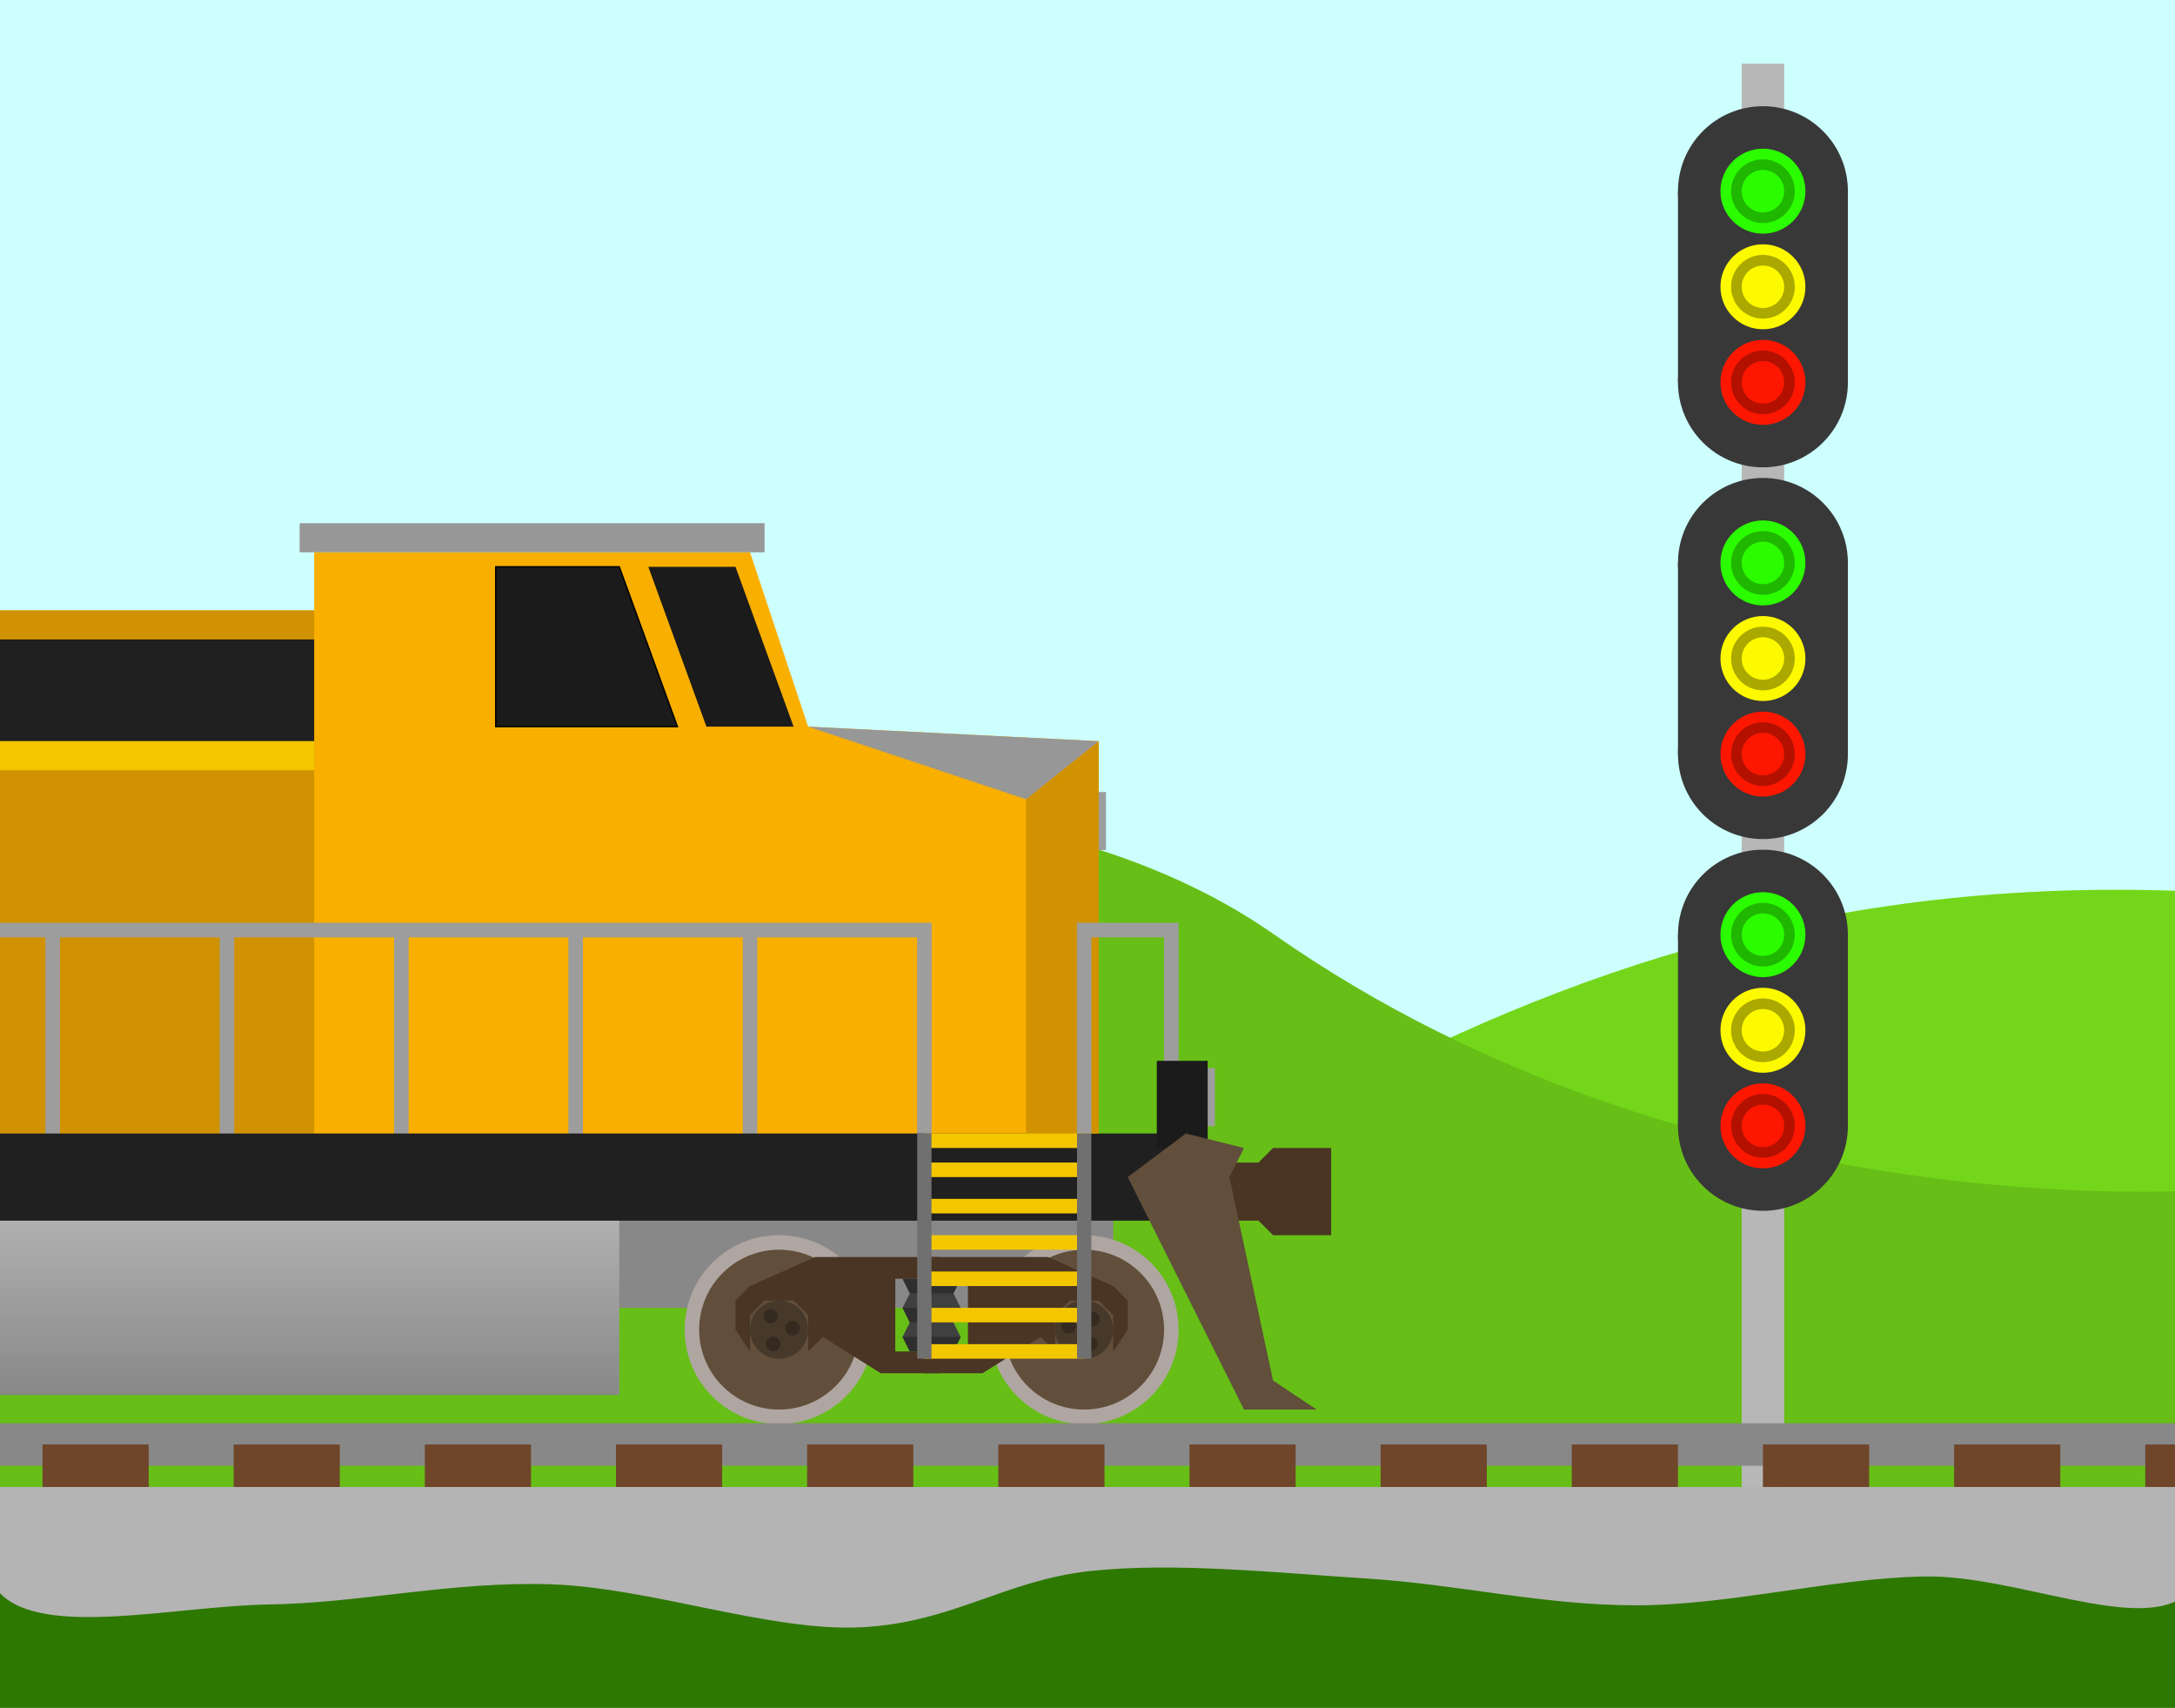 <?xml version="1.0" encoding="UTF-8" standalone="no"?>
<!-- Created with Inkscape (http://www.inkscape.org/) -->

<svg
   width="1024"
   height="804"
   viewBox="0 0 270.933 212.725"
   version="1.1"
   id="svg6433"
   inkscape:version="1.1.2 (0a00cf5339, 2022-02-04)"
   sodipodi:docname="trein.svg"
   xmlns:inkscape="http://www.inkscape.org/namespaces/inkscape"
   xmlns:sodipodi="http://sodipodi.sourceforge.net/DTD/sodipodi-0.dtd"
   xmlns:xlink="http://www.w3.org/1999/xlink"
   xmlns="http://www.w3.org/2000/svg"
   xmlns:svg="http://www.w3.org/2000/svg">
  <sodipodi:namedview
     id="namedview6435"
     pagecolor="#ffffff"
     bordercolor="#666666"
     borderopacity="1.0"
     inkscape:pageshadow="2"
     inkscape:pageopacity="0.0"
     inkscape:pagecheckerboard="0"
     inkscape:document-units="mm"
     showgrid="false"
     units="px"
     height="804px"
     inkscape:snap-bbox="true"
     inkscape:snap-intersection-paths="true"
     inkscape:object-paths="true"
     inkscape:snap-smooth-nodes="true"
     inkscape:snap-midpoints="true"
     showguides="true"
     inkscape:zoom="0.70710678"
     inkscape:cx="465.27626"
     inkscape:cy="356.38182"
     inkscape:window-width="1920"
     inkscape:window-height="954"
     inkscape:window-x="1920"
     inkscape:window-y="32"
     inkscape:window-maximized="1"
     inkscape:current-layer="layer1">
    <inkscape:grid
       type="xygrid"
       id="grid6494" />
  </sodipodi:namedview>
  <defs
     id="defs6430">
    <linearGradient
       inkscape:collect="always"
       id="linearGradient16032">
      <stop
         style="stop-color:#888888;stop-opacity:1"
         offset="0"
         id="stop16028" />
      <stop
         style="stop-color:#bdbdbd;stop-opacity:1"
         offset="1"
         id="stop16030" />
    </linearGradient>
    <linearGradient
       inkscape:collect="always"
       xlink:href="#linearGradient16032"
       id="linearGradient16034"
       x1="10.583"
       y1="201.083"
       x2="10.583"
       y2="166.688"
       gradientUnits="userSpaceOnUse"
       gradientTransform="matrix(1,0,0,1.231,0,-46.404)" />
  </defs>
  <g
     inkscape:label="Layer 1"
     inkscape:groupmode="layer"
     id="layer1"
     style="display:inline">
    <rect
       style="fill:#cdffff;fill-opacity:1;stroke-width:0.529"
       id="rect13288"
       width="275.167"
       height="195.792"
       x="0"
       y="0" />
    <path
       style="fill:#74d61a;fill-opacity:1;stroke:none;stroke-width:0.265px;stroke-linecap:butt;stroke-linejoin:miter;stroke-opacity:1"
       d="m 164.042,137.583 c 30.813,-16.705 65.221,-28.859 111.125,-26.458 v 84.667"
       id="path23873"
       sodipodi:nodetypes="ccc" />
    <path
       style="fill:#67be17;fill-opacity:1;stroke:none;stroke-width:0.265px;stroke-linecap:butt;stroke-linejoin:miter;stroke-opacity:1"
       d="m 0,116.417 c 0,0 105.833,-37.042 158.75,0 52.917,37.042 116.417,31.75 116.417,31.75 v 52.917 H 0 Z"
       id="path14399"
       sodipodi:nodetypes="czcccc" />
    <g
       id="g48282"
       transform="matrix(0.684,0,0,0.684,-22.397,36.213)">
      <rect
         style="fill:#888888;fill-opacity:1;stroke:none;stroke-width:0"
         id="rect16586"
         width="381"
         height="26.458"
         x="-145.521"
         y="158.75" />
      <g
         id="g15934">
        <circle
           style="fill:#afa6a1;fill-opacity:1;stroke-width:0"
           id="path6886"
           cx="230.188"
           cy="189.177"
           r="17.198" />
        <circle
           style="fill:#614e3b;fill-opacity:1;stroke-width:0"
           id="path6886-5"
           cx="230.188"
           cy="189.177"
           r="14.552" />
        <ellipse
           style="fill:#46392a;fill-opacity:1;stroke-width:0"
           id="path6886-5-9"
           cx="230.188"
           cy="189.177"
           rx="5.292"
           ry="5.292" />
        <ellipse
           style="fill:#342a1f;fill-opacity:1;stroke-width:0"
           id="path6886-5-9-8"
           cx="149.712"
           cy="260.519"
           rx="1.323"
           ry="1.323"
           transform="rotate(-20.459)" />
        <ellipse
           style="fill:#342a1f;fill-opacity:1;stroke-width:0"
           id="path6886-5-9-8-4"
           cx="151.645"
           cy="256.421"
           rx="1.323"
           ry="1.323"
           transform="rotate(-20.459)" />
        <ellipse
           style="fill:#342a1f;fill-opacity:1;stroke-width:0"
           id="path6886-5-9-8-4-8"
           cx="147.103"
           cy="256.157"
           rx="1.323"
           ry="1.323"
           transform="rotate(-20.459)" />
        <circle
           style="fill:#afa6a1;fill-opacity:1;stroke-width:0"
           id="path6886-1"
           cx="257.405"
           cy="4.959"
           r="17.198"
           transform="rotate(46.187)" />
        <circle
           style="fill:#614e3b;fill-opacity:1;stroke-width:0"
           id="path6886-5-0"
           cx="257.405"
           cy="4.959"
           r="14.552"
           transform="rotate(46.187)" />
        <ellipse
           style="fill:#46392a;fill-opacity:1;stroke-width:0"
           id="path6886-5-9-3"
           cx="257.405"
           cy="4.959"
           rx="5.292"
           ry="5.292"
           transform="rotate(46.187)" />
        <ellipse
           style="fill:#342a1f;fill-opacity:1;stroke-width:0"
           id="path6886-5-9-8-0"
           cx="239.603"
           cy="97.434"
           rx="1.323"
           ry="1.323"
           transform="rotate(25.728)" />
        <ellipse
           style="fill:#342a1f;fill-opacity:1;stroke-width:0"
           id="path6886-5-9-8-4-4"
           cx="241.536"
           cy="93.337"
           rx="1.323"
           ry="1.323"
           transform="rotate(25.728)" />
        <ellipse
           style="fill:#342a1f;fill-opacity:1;stroke-width:0"
           id="path6886-5-9-8-4-8-4"
           cx="236.995"
           cy="93.072"
           rx="1.323"
           ry="1.323"
           transform="rotate(25.728)" />
        <path
           style="fill:#4a3423;fill-opacity:1;stroke:none;stroke-width:0.265px;stroke-linecap:butt;stroke-linejoin:miter;stroke-opacity:1"
           d="m 169.333,193.146 v -6.615 l 2.646,-2.646 h 5.292 l 2.646,2.646 v 6.615 l 2.646,-2.646 10.583,6.615 h 10.583 v -3.969 l -7.937,1e-5 v -13.229 l 7.937,-1e-5 v -3.969 h -22.49 l -11.906,5.292 -2.646,2.646 v 5.292 l 2.646,3.969"
           id="path12316"
           sodipodi:nodetypes="ccccccccccccccccccc" />
        <path
           style="fill:#4a3423;fill-opacity:1;stroke:none;stroke-width:0.265px;stroke-linecap:butt;stroke-linejoin:miter;stroke-opacity:1"
           d="m 235.479,193.146 v -6.615 l -2.646,-2.646 h -5.292 l -2.646,2.646 v 6.615 L 222.25,190.5 l -10.583,6.615 h -10.583 v -3.969 l 7.937,1e-5 v -13.229 l -7.937,-1e-5 v -3.969 h 22.49 l 11.906,5.292 2.646,2.646 v 5.292 l -2.646,3.969"
           id="path12316-4"
           sodipodi:nodetypes="ccccccccccccccccccc" />
        <path
           style="fill:#404040;fill-opacity:1;stroke:none;stroke-width:0.265px;stroke-linecap:butt;stroke-linejoin:miter;stroke-opacity:1"
           d="m 198.438,193.146 -1.323,-2.646 1.323,-2.646 -1.323,-2.646 1.323,-2.646 -1.323,-2.646 h 10.583 l -1.323,2.646 1.323,2.646 -1.323,2.646 1.323,2.646 -1.323,2.646 h -7.938"
           id="path14405" />
        <path
           style="fill:#2e2e2e;fill-opacity:1;stroke:none;stroke-width:0.265px;stroke-linecap:butt;stroke-linejoin:miter;stroke-opacity:1"
           d="m 197.115,179.917 1.323,2.646 h 7.938 l 1.323,-2.646 h -10.583"
           id="path15618" />
        <path
           style="fill:#2e2e2e;fill-opacity:1;stroke:none;stroke-width:0.265px;stroke-linecap:butt;stroke-linejoin:miter;stroke-opacity:1"
           d="m 197.115,185.208 1.323,2.646 h 7.938 l 1.323,-2.646 h -10.583"
           id="path15618-4" />
        <path
           style="fill:#2e2e2e;fill-opacity:1;stroke:none;stroke-width:0.265px;stroke-linecap:butt;stroke-linejoin:miter;stroke-opacity:1"
           d="m 197.115,190.5 1.323,2.646 h 7.938 l 1.323,-2.646 h -10.583"
           id="path15618-4-7" />
      </g>
      <g
         id="g15972"
         transform="translate(-316.177)">
        <circle
           style="fill:#afa6a1;fill-opacity:1;stroke-width:0"
           id="circle15936"
           cx="230.188"
           cy="189.177"
           r="17.198" />
        <circle
           style="fill:#614e3b;fill-opacity:1;stroke-width:0"
           id="circle15938"
           cx="230.188"
           cy="189.177"
           r="14.552" />
        <ellipse
           style="fill:#46392a;fill-opacity:1;stroke-width:0"
           id="ellipse15940"
           cx="230.188"
           cy="189.177"
           rx="5.292"
           ry="5.292" />
        <ellipse
           style="fill:#342a1f;fill-opacity:1;stroke-width:0"
           id="ellipse15942"
           cx="149.712"
           cy="260.519"
           rx="1.323"
           ry="1.323"
           transform="rotate(-20.459)" />
        <ellipse
           style="fill:#342a1f;fill-opacity:1;stroke-width:0"
           id="ellipse15944"
           cx="151.645"
           cy="256.421"
           rx="1.323"
           ry="1.323"
           transform="rotate(-20.459)" />
        <ellipse
           style="fill:#342a1f;fill-opacity:1;stroke-width:0"
           id="ellipse15946"
           cx="147.103"
           cy="256.157"
           rx="1.323"
           ry="1.323"
           transform="rotate(-20.459)" />
        <circle
           style="fill:#afa6a1;fill-opacity:1;stroke-width:0"
           id="circle15948"
           cx="257.405"
           cy="4.959"
           r="17.198"
           transform="rotate(46.187)" />
        <circle
           style="fill:#614e3b;fill-opacity:1;stroke-width:0"
           id="circle15950"
           cx="257.405"
           cy="4.959"
           r="14.552"
           transform="rotate(46.187)" />
        <ellipse
           style="fill:#46392a;fill-opacity:1;stroke-width:0"
           id="ellipse15952"
           cx="257.405"
           cy="4.959"
           rx="5.292"
           ry="5.292"
           transform="rotate(46.187)" />
        <ellipse
           style="fill:#342a1f;fill-opacity:1;stroke-width:0"
           id="ellipse15954"
           cx="239.603"
           cy="97.434"
           rx="1.323"
           ry="1.323"
           transform="rotate(25.728)" />
        <ellipse
           style="fill:#342a1f;fill-opacity:1;stroke-width:0"
           id="ellipse15956"
           cx="241.536"
           cy="93.337"
           rx="1.323"
           ry="1.323"
           transform="rotate(25.728)" />
        <ellipse
           style="fill:#342a1f;fill-opacity:1;stroke-width:0"
           id="ellipse15958"
           cx="236.995"
           cy="93.072"
           rx="1.323"
           ry="1.323"
           transform="rotate(25.728)" />
        <path
           style="fill:#4a3423;fill-opacity:1;stroke:none;stroke-width:0.265px;stroke-linecap:butt;stroke-linejoin:miter;stroke-opacity:1"
           d="m 169.333,193.146 v -6.615 l 2.646,-2.646 h 5.292 l 2.646,2.646 v 6.615 l 2.646,-2.646 10.583,6.615 h 10.583 v -3.969 l -7.937,1e-5 v -13.229 l 7.937,-1e-5 v -3.969 h -22.49 l -11.906,5.292 -2.646,2.646 v 5.292 l 2.646,3.969"
           id="path15960"
           sodipodi:nodetypes="ccccccccccccccccccc" />
        <path
           style="fill:#4a3423;fill-opacity:1;stroke:none;stroke-width:0.265px;stroke-linecap:butt;stroke-linejoin:miter;stroke-opacity:1"
           d="m 235.479,193.146 v -6.615 l -2.646,-2.646 h -5.292 l -2.646,2.646 v 6.615 L 222.25,190.5 l -10.583,6.615 h -10.583 v -3.969 l 7.937,1e-5 v -13.229 l -7.937,-1e-5 v -3.969 h 22.49 l 11.906,5.292 2.646,2.646 v 5.292 l -2.646,3.969"
           id="path15962"
           sodipodi:nodetypes="ccccccccccccccccccc" />
        <path
           style="fill:#404040;fill-opacity:1;stroke:none;stroke-width:0.265px;stroke-linecap:butt;stroke-linejoin:miter;stroke-opacity:1"
           d="m 198.438,193.146 -1.323,-2.646 1.323,-2.646 -1.323,-2.646 1.323,-2.646 -1.323,-2.646 h 10.583 l -1.323,2.646 1.323,2.646 -1.323,2.646 1.323,2.646 -1.323,2.646 h -7.938"
           id="path15964" />
        <path
           style="fill:#2e2e2e;fill-opacity:1;stroke:none;stroke-width:0.265px;stroke-linecap:butt;stroke-linejoin:miter;stroke-opacity:1"
           d="m 197.115,179.917 1.323,2.646 h 7.938 l 1.323,-2.646 h -10.583"
           id="path15966" />
        <path
           style="fill:#2e2e2e;fill-opacity:1;stroke:none;stroke-width:0.265px;stroke-linecap:butt;stroke-linejoin:miter;stroke-opacity:1"
           d="m 197.115,185.208 1.323,2.646 h 7.938 l 1.323,-2.646 h -10.583"
           id="path15968" />
        <path
           style="fill:#2e2e2e;fill-opacity:1;stroke:none;stroke-width:0.265px;stroke-linecap:butt;stroke-linejoin:miter;stroke-opacity:1"
           d="m 197.115,190.5 1.323,2.646 h 7.938 l 1.323,-2.646 h -10.583"
           id="path15970" />
      </g>
      <rect
         style="fill:url(#linearGradient16034);fill-opacity:1;stroke:none;stroke-width:0"
         id="rect15996"
         width="203.729"
         height="42.333"
         x="-58.208"
         y="158.75" />
    </g>
    <g
       id="g48316"
       transform="matrix(0.684,0,0,0.684,-22.397,36.213)">
      <path
         style="fill:#f8af00;fill-opacity:1;stroke:none;stroke-width:0.265px;stroke-linecap:butt;stroke-linejoin:miter;stroke-opacity:1"
         d="m 232.833,153.458 -1e-5,-71.437 -52.917,-2.646 -10.583,-31.75 H 89.958 V 58.208 H -132.292 V 153.458 L -127,158.75 h 354.542 z"
         id="path28978"
         sodipodi:nodetypes="ccccccccccc" />
      <path
         style="fill:#4a3423;fill-opacity:1;stroke:none;stroke-width:0.265px;stroke-linecap:butt;stroke-linejoin:miter;stroke-opacity:1"
         d="M -153.458,169.333 H -158.75 l -2.646,2.646 h -10.583 v -15.875 h 10.583 L -158.75,158.75 h 7.938 z"
         id="path19551-1" />
      <rect
         style="fill:#d09200;fill-opacity:1;stroke:none;stroke-width:2.646;stroke-miterlimit:4;stroke-dasharray:none;stroke-opacity:1"
         id="rect36373"
         width="222.25"
         height="95.25"
         x="-132.292"
         y="58.208" />
      <path
         style="fill:none;stroke:#9d9d9d;stroke-width:2.646;stroke-linecap:butt;stroke-linejoin:miter;stroke-miterlimit:4;stroke-dasharray:none;stroke-opacity:1"
         d="m -148.167,158.75 v -42.333 h 31.75 V 158.75 116.417 h 31.75 V 158.75 116.417 h 31.75 V 158.75 116.417 h 31.75 V 158.75 116.417 H 10.583 V 158.75 116.417 h 31.75 V 158.75 116.417 H 74.083 V 158.75 116.417 H 105.833 V 158.75 116.417 h 31.75 V 158.75 116.417 h 31.75 V 158.75 116.417 h 31.75 V 158.75"
         id="path21703" />
      <rect
         style="fill:#202020;fill-opacity:1;stroke:none;stroke-width:0"
         id="rect16834"
         width="402.167"
         height="15.875"
         x="-153.458"
         y="153.458" />
      <path
         style="fill:#4a3423;fill-opacity:1;stroke:none;stroke-width:0.265px;stroke-linecap:butt;stroke-linejoin:miter;stroke-opacity:1"
         d="m 256.646,169.333 h 5.292 l 2.646,2.646 h 10.583 v -15.875 H 264.583 L 261.938,158.75 H 254 Z"
         id="path19551" />
      <rect
         style="fill:#9d9d9d;fill-opacity:1;stroke:none;stroke-width:2.646;stroke-miterlimit:4;stroke-dasharray:none;stroke-opacity:1"
         id="rect40829-8"
         width="2.646"
         height="10.583"
         x="231.51"
         y="91.281" />
      <path
         style="fill:#d09200;fill-opacity:1;stroke:none;stroke-width:0.265px;stroke-linecap:butt;stroke-linejoin:miter;stroke-opacity:1"
         d="m 232.833,82.021 -13.229,10.583 v 60.854 h 13.229 z"
         id="path32168"
         sodipodi:nodetypes="ccccc" />
      <path
         style="fill:none;fill-opacity:1;stroke:#9d9d9d;stroke-width:2.646;stroke-linecap:butt;stroke-linejoin:miter;stroke-miterlimit:4;stroke-dasharray:none;stroke-opacity:1"
         d="m 230.188,153.458 v -37.042 h 15.875 v 37.042"
         id="path26368" />
      <rect
         style="fill:#9d9d9d;fill-opacity:1;stroke:none;stroke-width:2.646;stroke-miterlimit:4;stroke-dasharray:none;stroke-opacity:1"
         id="rect40829"
         width="2.646"
         height="10.583"
         x="251.354"
         y="141.552" />
      <rect
         style="fill:#1b1b1b;fill-opacity:1;stroke:none;stroke-width:2.898;stroke-miterlimit:4;stroke-dasharray:none;stroke-opacity:1"
         id="rect40827"
         width="9.26"
         height="15.875"
         x="243.417"
         y="140.229" />
      <path
         style="fill:#614e3b;fill-opacity:1;stroke:none;stroke-width:0.265px;stroke-linecap:butt;stroke-linejoin:miter;stroke-opacity:1"
         d="m 248.708,153.458 10.583,2.646 -2.646,5.292 7.938,37.042 7.938,5.292 H 259.292 L 238.125,161.396 Z"
         id="path17584" />
      <path
         style="fill:none;stroke:#f3c700;stroke-width:2.646;stroke-linecap:butt;stroke-linejoin:miter;stroke-miterlimit:4;stroke-dasharray:none;stroke-opacity:1"
         d="M 201.083,193.146 H 230.188"
         id="path25259" />
      <path
         style="fill:none;stroke:#f3c700;stroke-width:2.646;stroke-linecap:butt;stroke-linejoin:miter;stroke-miterlimit:4;stroke-dasharray:none;stroke-opacity:1"
         d="M 201.083,186.531 H 230.188"
         id="path25259-5" />
      <path
         style="fill:none;stroke:#f3c700;stroke-width:2.646;stroke-linecap:butt;stroke-linejoin:miter;stroke-miterlimit:4;stroke-dasharray:none;stroke-opacity:1"
         d="M 201.083,179.917 H 230.188"
         id="path25259-9" />
      <path
         style="fill:none;stroke:#f3c700;stroke-width:2.646;stroke-linecap:butt;stroke-linejoin:miter;stroke-miterlimit:4;stroke-dasharray:none;stroke-opacity:1"
         d="M 201.083,173.302 H 230.188"
         id="path25259-5-6" />
      <path
         style="fill:none;stroke:#f3c700;stroke-width:2.646;stroke-linecap:butt;stroke-linejoin:miter;stroke-miterlimit:4;stroke-dasharray:none;stroke-opacity:1"
         d="M 201.083,166.688 H 230.188"
         id="path25259-2" />
      <path
         style="fill:none;stroke:#f3c700;stroke-width:2.646;stroke-linecap:butt;stroke-linejoin:miter;stroke-miterlimit:4;stroke-dasharray:none;stroke-opacity:1"
         d="M 201.083,160.073 H 230.188"
         id="path25259-5-1" />
      <path
         style="fill:none;stroke:#f3c700;stroke-width:2.646;stroke-linecap:butt;stroke-linejoin:miter;stroke-miterlimit:4;stroke-dasharray:none;stroke-opacity:1"
         d="M 201.083,154.781 H 230.188"
         id="path25259-5-1-7" />
      <path
         style="fill:none;stroke:#707070;stroke-width:2.604;stroke-linecap:butt;stroke-linejoin:miter;stroke-miterlimit:4;stroke-dasharray:none;stroke-opacity:1"
         d="m 201.083,153.458 v 41.01"
         id="path22124" />
      <path
         style="fill:none;stroke:#707070;stroke-width:2.604;stroke-linecap:butt;stroke-linejoin:miter;stroke-miterlimit:4;stroke-dasharray:none;stroke-opacity:1"
         d="m 230.188,153.458 v 41.01"
         id="path22124-7" />
      <path
         style="fill:#1b1b1b;fill-opacity:1;stroke:none;stroke-width:0.265px;stroke-linecap:butt;stroke-linejoin:miter;stroke-opacity:1"
         d="m 166.688,50.271 10.583,29.104 h -15.875 L 150.812,50.271 Z"
         id="path30269" />
      <path
         style="fill:#979797;fill-opacity:1;stroke:none;stroke-width:0.265px;stroke-linecap:butt;stroke-linejoin:miter;stroke-opacity:1"
         d="m 179.917,79.375 39.688,13.229 13.229,-10.583 z"
         id="path31063"
         sodipodi:nodetypes="cccc" />
      <rect
         style="fill:#979797;fill-opacity:1;stroke:none;stroke-width:3.742;stroke-miterlimit:4;stroke-dasharray:none;stroke-opacity:1"
         id="rect34726"
         width="84.667"
         height="5.292"
         x="87.312"
         y="42.333" />
      <path
         style="fill:#1b1b1b;fill-opacity:1;stroke:#000000;stroke-width:0.265px;stroke-linecap:butt;stroke-linejoin:miter;stroke-opacity:1"
         d="m 145.521,50.271 10.583,29.104 -33.073,10e-7 V 50.271 Z"
         id="path38577"
         sodipodi:nodetypes="ccccc" />
      <rect
         style="fill:#9d9d9d;fill-opacity:1;stroke:none;stroke-width:2.646;stroke-miterlimit:4;stroke-dasharray:none;stroke-opacity:1"
         id="rect44201"
         width="119.062"
         height="21.167"
         x="-132.292"
         y="50.271" />
      <rect
         style="fill:#a97700;fill-opacity:1;stroke:none;stroke-width:2.646;stroke-miterlimit:4;stroke-dasharray:none;stroke-opacity:1"
         id="rect44225"
         width="119.062"
         height="21.167"
         x="-132.292"
         y="71.438" />
      <rect
         style="fill:#7e5900;fill-opacity:1;stroke:none;stroke-width:2.646;stroke-miterlimit:4;stroke-dasharray:none;stroke-opacity:1"
         id="rect45802"
         width="42.333"
         height="15.875"
         x="-129.646"
         y="74.083" />
      <rect
         style="fill:#7e5900;fill-opacity:1;stroke:none;stroke-width:2.646;stroke-miterlimit:4;stroke-dasharray:none;stroke-opacity:1"
         id="rect45802-5"
         width="42.333"
         height="15.875"
         x="-58.208"
         y="74.083" />
      <rect
         style="fill:#7e5900;fill-opacity:1;stroke:none;stroke-width:1.984;stroke-miterlimit:4;stroke-dasharray:none;stroke-opacity:1"
         id="rect45802-5-7"
         width="23.812"
         height="15.875"
         x="-84.667"
         y="74.083" />
      <rect
         style="fill:#202020;fill-opacity:1;stroke:none;stroke-width:2.646;stroke-miterlimit:4;stroke-dasharray:none;stroke-opacity:1"
         id="rect46092"
         width="103.188"
         height="18.521"
         x="-13.229"
         y="63.5" />
      <rect
         style="fill:#f3c700;fill-opacity:1;stroke:none;stroke-width:2.646;stroke-miterlimit:4;stroke-dasharray:none;stroke-opacity:1"
         id="rect47169"
         width="103.188"
         height="5.292"
         x="-13.229"
         y="82.021" />
    </g>
    <rect
       style="fill:#b7b7b7;stroke-width:0.5"
       id="rect935"
       width="5.292"
       height="177.271"
       x="216.958"
       y="7.937" />
    <rect
       style="fill:#888888;fill-opacity:1;stroke:none;stroke-width:2.652;stroke-miterlimit:4;stroke-dasharray:none;stroke-opacity:1"
       id="rect48340"
       width="272.521"
       height="5.292"
       x="1.2715658e-06"
       y="177.271" />
    <rect
       style="fill:#6f462a;fill-opacity:1;stroke:none;stroke-width:2.646;stroke-miterlimit:4;stroke-dasharray:none;stroke-opacity:1"
       id="rect48487"
       width="13.229"
       height="5.292"
       x="5.292"
       y="179.917" />
    <rect
       style="display:inline;fill:#6f462a;fill-opacity:1;stroke:none;stroke-width:2.646;stroke-miterlimit:4;stroke-dasharray:none;stroke-opacity:1"
       id="rect48487-4"
       width="13.229"
       height="5.292"
       x="29.104"
       y="179.917" />
    <rect
       style="display:inline;fill:#6f462a;fill-opacity:1;stroke:none;stroke-width:2.646;stroke-miterlimit:4;stroke-dasharray:none;stroke-opacity:1"
       id="rect48487-1"
       width="13.229"
       height="5.292"
       x="52.917"
       y="179.917" />
    <rect
       style="display:inline;fill:#6f462a;fill-opacity:1;stroke:none;stroke-width:2.646;stroke-miterlimit:4;stroke-dasharray:none;stroke-opacity:1"
       id="rect48487-4-8"
       width="13.229"
       height="5.292"
       x="76.729"
       y="179.917" />
    <rect
       style="display:inline;fill:#6f462a;fill-opacity:1;stroke:none;stroke-width:2.646;stroke-miterlimit:4;stroke-dasharray:none;stroke-opacity:1"
       id="rect48487-5"
       width="13.229"
       height="5.292"
       x="100.542"
       y="179.917" />
    <rect
       style="display:inline;fill:#6f462a;fill-opacity:1;stroke:none;stroke-width:2.646;stroke-miterlimit:4;stroke-dasharray:none;stroke-opacity:1"
       id="rect48487-4-9"
       width="13.229"
       height="5.292"
       x="124.354"
       y="179.917" />
    <rect
       style="display:inline;fill:#6f462a;fill-opacity:1;stroke:none;stroke-width:2.646;stroke-miterlimit:4;stroke-dasharray:none;stroke-opacity:1"
       id="rect48487-1-7"
       width="13.229"
       height="5.292"
       x="148.167"
       y="179.917" />
    <rect
       style="display:inline;fill:#6f462a;fill-opacity:1;stroke:none;stroke-width:2.646;stroke-miterlimit:4;stroke-dasharray:none;stroke-opacity:1"
       id="rect48487-4-8-5"
       width="13.229"
       height="5.292"
       x="171.979"
       y="179.917" />
    <rect
       style="display:inline;fill:#6f462a;fill-opacity:1;stroke:none;stroke-width:2.646;stroke-miterlimit:4;stroke-dasharray:none;stroke-opacity:1"
       id="rect48487-3"
       width="13.229"
       height="5.292"
       x="195.792"
       y="179.917" />
    <rect
       style="display:inline;fill:#6f462a;fill-opacity:1;stroke:none;stroke-width:2.646;stroke-miterlimit:4;stroke-dasharray:none;stroke-opacity:1"
       id="rect48487-4-88"
       width="13.229"
       height="5.292"
       x="219.604"
       y="179.917" />
    <rect
       style="display:inline;fill:#6f462a;fill-opacity:1;stroke:none;stroke-width:2.646;stroke-miterlimit:4;stroke-dasharray:none;stroke-opacity:1"
       id="rect48487-1-3"
       width="13.229"
       height="5.292"
       x="243.417"
       y="179.917" />
    <rect
       style="display:inline;fill:#6f462a;fill-opacity:1;stroke:none;stroke-width:2.646;stroke-miterlimit:4;stroke-dasharray:none;stroke-opacity:1"
       id="rect48487-4-8-1"
       width="13.229"
       height="5.292"
       x="267.229"
       y="179.917" />
    <g
       id="g10560">
      <ellipse
         style="fill:#383838;fill-opacity:1;stroke-width:0.302"
         id="path1039"
         cx="219.604"
         cy="23.812"
         rx="10.583"
         ry="10.583" />
      <ellipse
         style="display:inline;fill:#383838;fill-opacity:1;stroke-width:0.302"
         id="path1039-3"
         cx="219.604"
         cy="47.625"
         rx="10.583"
         ry="10.583" />
      <rect
         style="fill:#383838;fill-opacity:1;stroke-width:0.515"
         id="rect1476"
         width="21.167"
         height="23.813"
         x="209.021"
         y="23.812" />
      <ellipse
         style="fill:#2bfd00;fill-opacity:1;stroke-width:0.8"
         id="path1500"
         cx="219.604"
         cy="23.812"
         rx="5.292"
         ry="5.292" />
      <ellipse
         style="display:inline;fill:#fd1700;fill-opacity:1;stroke-width:0.8"
         id="path1500-9"
         cx="219.604"
         cy="47.625"
         rx="5.292"
         ry="5.292" />
      <ellipse
         style="display:inline;fill:#b31000;fill-opacity:1;stroke-width:0.6"
         id="path1500-9-8"
         cx="219.604"
         cy="47.625"
         rx="3.969"
         ry="3.969" />
      <ellipse
         style="display:inline;fill:#fdf900;fill-opacity:1;stroke-width:0.8"
         id="path1500-9-0"
         cx="219.604"
         cy="35.719"
         rx="5.292"
         ry="5.292" />
      <ellipse
         style="display:inline;fill:#fd1700;fill-opacity:1;stroke-width:0.4"
         id="path1500-9-85"
         cx="219.604"
         cy="47.625"
         rx="2.646"
         ry="2.646" />
      <ellipse
         style="display:inline;fill:#aba800;fill-opacity:1;stroke-width:0.6"
         id="path1500-9-8-0"
         cx="219.604"
         cy="35.719"
         rx="3.969"
         ry="3.969" />
      <ellipse
         style="display:inline;fill:#fdf900;fill-opacity:1;stroke-width:0.4"
         id="path1500-9-85-9"
         cx="219.604"
         cy="35.719"
         rx="2.646"
         ry="2.646" />
      <ellipse
         style="display:inline;fill:#1fb700;fill-opacity:1;stroke-width:0.6"
         id="path1500-9-8-6"
         cx="219.604"
         cy="23.812"
         rx="3.969"
         ry="3.969" />
      <ellipse
         style="display:inline;fill:#2bfd00;fill-opacity:1;stroke-width:0.4"
         id="path1500-9-85-3"
         cx="219.604"
         cy="23.812"
         rx="2.646"
         ry="2.646" />
    </g>
    <g
       id="g10560-8"
       style="display:inline"
       transform="translate(-5.0862631e-6,46.302)">
      <ellipse
         style="fill:#383838;fill-opacity:1;stroke-width:0.302"
         id="path1039-5"
         cx="219.604"
         cy="23.812"
         rx="10.583"
         ry="10.583" />
      <ellipse
         style="display:inline;fill:#383838;fill-opacity:1;stroke-width:0.302"
         id="path1039-3-6"
         cx="219.604"
         cy="47.625"
         rx="10.583"
         ry="10.583" />
      <rect
         style="fill:#383838;fill-opacity:1;stroke-width:0.515"
         id="rect1476-1"
         width="21.167"
         height="23.813"
         x="209.021"
         y="23.812" />
      <ellipse
         style="fill:#2bfd00;fill-opacity:1;stroke-width:0.8"
         id="path1500-1"
         cx="219.604"
         cy="23.812"
         rx="5.292"
         ry="5.292" />
      <ellipse
         style="display:inline;fill:#fd1700;fill-opacity:1;stroke-width:0.8"
         id="path1500-9-5"
         cx="219.604"
         cy="47.625"
         rx="5.292"
         ry="5.292" />
      <ellipse
         style="display:inline;fill:#b31000;fill-opacity:1;stroke-width:0.6"
         id="path1500-9-8-9"
         cx="219.604"
         cy="47.625"
         rx="3.969"
         ry="3.969" />
      <ellipse
         style="display:inline;fill:#fdf900;fill-opacity:1;stroke-width:0.8"
         id="path1500-9-0-8"
         cx="219.604"
         cy="35.719"
         rx="5.292"
         ry="5.292" />
      <ellipse
         style="display:inline;fill:#fd1700;fill-opacity:1;stroke-width:0.4"
         id="path1500-9-85-4"
         cx="219.604"
         cy="47.625"
         rx="2.646"
         ry="2.646" />
      <ellipse
         style="display:inline;fill:#aba800;fill-opacity:1;stroke-width:0.6"
         id="path1500-9-8-0-8"
         cx="219.604"
         cy="35.719"
         rx="3.969"
         ry="3.969" />
      <ellipse
         style="display:inline;fill:#fdf900;fill-opacity:1;stroke-width:0.4"
         id="path1500-9-85-9-1"
         cx="219.604"
         cy="35.719"
         rx="2.646"
         ry="2.646" />
      <ellipse
         style="display:inline;fill:#1fb700;fill-opacity:1;stroke-width:0.6"
         id="path1500-9-8-6-0"
         cx="219.604"
         cy="23.812"
         rx="3.969"
         ry="3.969" />
      <ellipse
         style="display:inline;fill:#2bfd00;fill-opacity:1;stroke-width:0.4"
         id="path1500-9-85-3-3"
         cx="219.604"
         cy="23.812"
         rx="2.646"
         ry="2.646" />
    </g>
    <g
       id="g10560-0"
       style="display:inline"
       transform="translate(-5.0862631e-6,92.604)">
      <ellipse
         style="fill:#383838;fill-opacity:1;stroke-width:0.302"
         id="path1039-4"
         cx="219.604"
         cy="23.812"
         rx="10.583"
         ry="10.583" />
      <ellipse
         style="display:inline;fill:#383838;fill-opacity:1;stroke-width:0.302"
         id="path1039-3-4"
         cx="219.604"
         cy="47.625"
         rx="10.583"
         ry="10.583" />
      <rect
         style="fill:#383838;fill-opacity:1;stroke-width:0.515"
         id="rect1476-4"
         width="21.167"
         height="23.813"
         x="209.021"
         y="23.812" />
      <ellipse
         style="fill:#2bfd00;fill-opacity:1;stroke-width:0.8"
         id="path1500-4"
         cx="219.604"
         cy="23.812"
         rx="5.292"
         ry="5.292" />
      <ellipse
         style="display:inline;fill:#fd1700;fill-opacity:1;stroke-width:0.8"
         id="path1500-9-7"
         cx="219.604"
         cy="47.625"
         rx="5.292"
         ry="5.292" />
      <ellipse
         style="display:inline;fill:#b31000;fill-opacity:1;stroke-width:0.6"
         id="path1500-9-8-63"
         cx="219.604"
         cy="47.625"
         rx="3.969"
         ry="3.969" />
      <ellipse
         style="display:inline;fill:#fdf900;fill-opacity:1;stroke-width:0.8"
         id="path1500-9-0-1"
         cx="219.604"
         cy="35.719"
         rx="5.292"
         ry="5.292" />
      <ellipse
         style="display:inline;fill:#fd1700;fill-opacity:1;stroke-width:0.4"
         id="path1500-9-85-7"
         cx="219.604"
         cy="47.625"
         rx="2.646"
         ry="2.646" />
      <ellipse
         style="display:inline;fill:#aba800;fill-opacity:1;stroke-width:0.6"
         id="path1500-9-8-0-5"
         cx="219.604"
         cy="35.719"
         rx="3.969"
         ry="3.969" />
      <ellipse
         style="display:inline;fill:#fdf900;fill-opacity:1;stroke-width:0.4"
         id="path1500-9-85-9-9"
         cx="219.604"
         cy="35.719"
         rx="2.646"
         ry="2.646" />
      <ellipse
         style="display:inline;fill:#1fb700;fill-opacity:1;stroke-width:0.6"
         id="path1500-9-8-6-6"
         cx="219.604"
         cy="23.812"
         rx="3.969"
         ry="3.969" />
      <ellipse
         style="display:inline;fill:#2bfd00;fill-opacity:1;stroke-width:0.4"
         id="path1500-9-85-3-2"
         cx="219.604"
         cy="23.812"
         rx="2.646"
         ry="2.646" />
    </g>
    <rect
       style="fill:#2d7800;fill-opacity:1;stroke-width:0.529"
       id="rect12338"
       width="272.521"
       height="23.812"
       x="0"
       y="190.5" />
    <path
       id="rect10744"
       style="fill:#b4b4b4;stroke-width:0.529"
       d="m 0,185.208 h 272.521 c 0,0 5.602,7.972 0,13.229 -5.602,5.257 -21.311,-2.293 -32.798,-2.084 -11.486,0.209 -24.262,3.591 -35.886,3.595 -11.624,0.004 -22.164,-2.614 -33.512,-3.332 -11.348,-0.717 -23.954,-2.075 -34.533,-0.938 -10.579,1.137 -17.07,6.41 -28.447,7.002 -11.376,0.592 -26.304,-4.939 -38.688,-5.348 -12.384,-0.409 -23.737,2.346 -35.199,2.513 C 21.998,200.014 5.389,204.058 0,198.437 -5.389,192.817 0,185.208 0,185.208 Z"
       sodipodi:nodetypes="cczzzzzzzzzc" />
  </g>
</svg>
